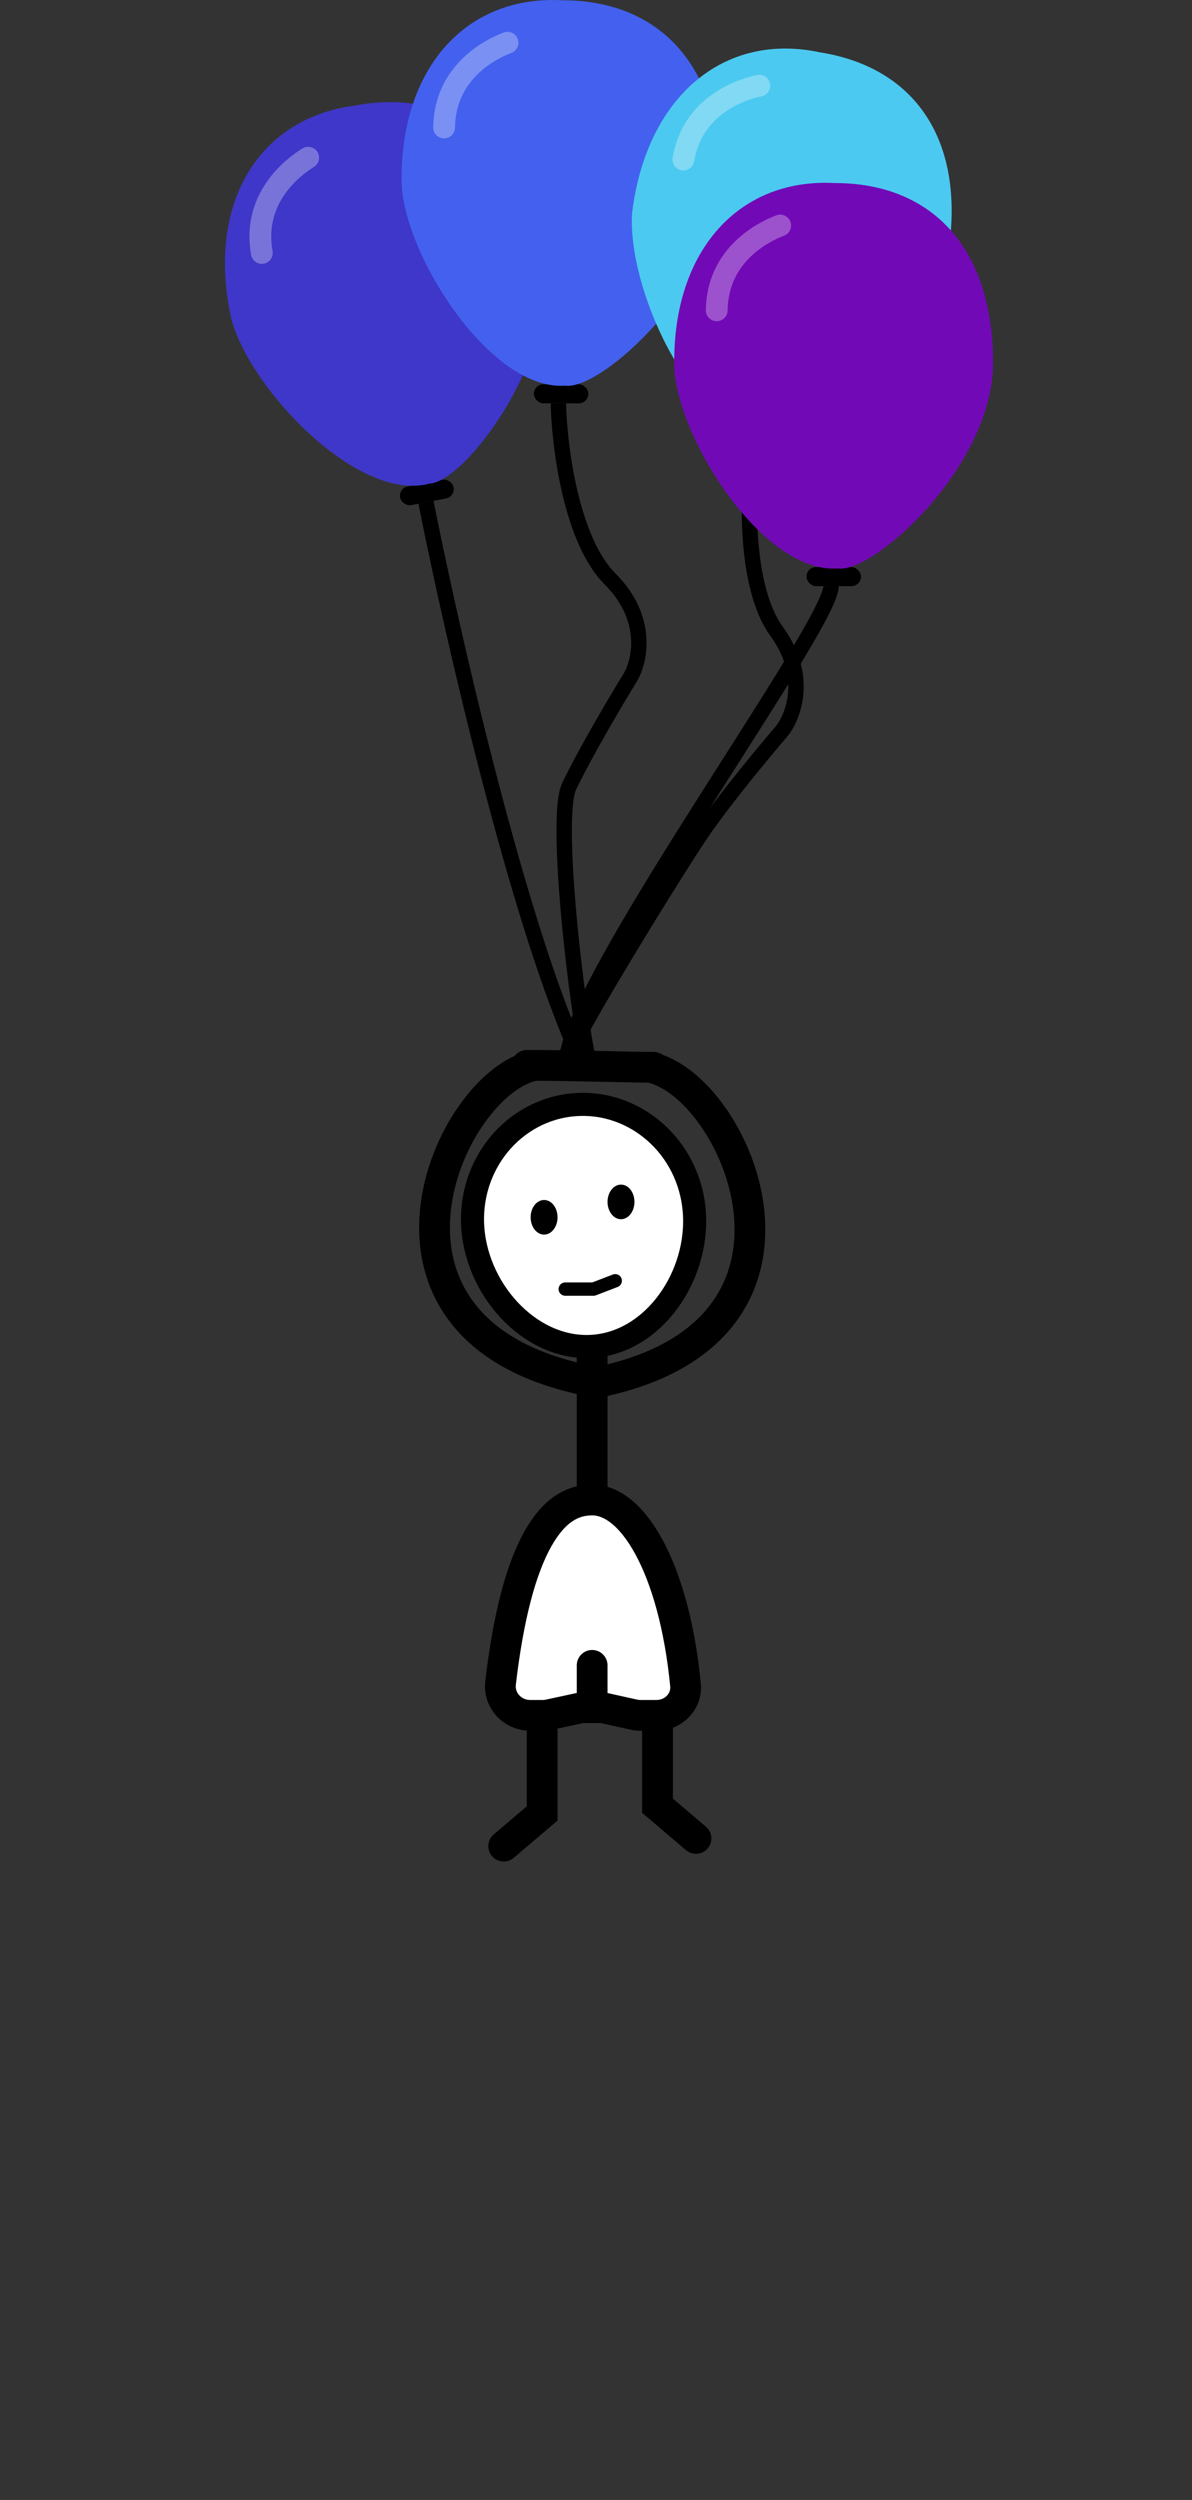 <svg width="310" height="650" viewBox="0 0 310 650" fill="none" xmlns="http://www.w3.org/2000/svg">
<rect x="0" y="0" width="310" height="650" fill="#333333" stroke="none"/>
<rect x="103.591" y="126.934" width="14.163" height="4.957" rx="2.478" transform="rotate(-10.854 103.591 126.934)" fill="black"/>
<path d="M153.095 279.819C136.584 247.86 118.008 167.025 110.784 130.602" stroke="black" stroke-width="4"/>
<path d="M141.229 65.639C146.311 92.142 120.964 125.405 111.656 125.748C93.493 130.673 65.666 102.12 60.261 83.332C53.55 53.971 66.44 30.953 92.091 27.477C116.289 22.837 135.495 35.734 141.229 65.639Z" fill="#3F37C9"/>
<path d="M80.146 41.004C76.144 43.447 65.559 51.559 68.091 65.765" stroke="white" stroke-opacity="0.3" stroke-width="5.665" stroke-linecap="round"/>
<rect x="138.841" y="99.913" width="14.163" height="4.957" rx="2.478" fill="black"/>
<path d="M152.328 279.371C153.085 280.175 154.35 280.213 155.155 279.456C155.959 278.699 155.997 277.434 155.24 276.629L152.328 279.371ZM163.98 176.037L165.682 177.087L165.695 177.066L165.708 177.045L163.98 176.037ZM155.24 276.629C155.462 276.865 155.511 277.059 155.444 276.893C155.409 276.804 155.353 276.643 155.28 276.391C155.136 275.891 154.963 275.17 154.767 274.233C154.376 272.367 153.917 269.771 153.43 266.653C152.455 260.423 151.376 252.192 150.497 243.727C149.618 235.258 148.941 226.591 148.765 219.48C148.677 215.922 148.716 212.789 148.909 210.282C149.109 207.692 149.46 206.033 149.847 205.235L146.248 203.49C145.502 205.028 145.123 207.361 144.921 209.974C144.713 212.67 144.677 215.953 144.767 219.579C144.946 226.838 145.634 235.62 146.519 244.141C147.404 252.667 148.491 260.967 149.478 267.271C149.97 270.42 150.441 273.092 150.852 275.053C151.057 276.03 151.253 276.861 151.437 277.499C151.528 277.816 151.626 278.119 151.733 278.384C151.808 278.573 151.988 279.01 152.328 279.371L155.24 276.629ZM149.847 205.235C154.332 195.984 162.266 182.625 165.682 177.087L162.278 174.987C158.849 180.544 150.826 194.046 146.248 203.49L149.847 205.235ZM165.708 177.045C168.558 172.159 171.037 160.083 160.083 149.13L157.255 151.958C166.696 161.399 164.36 171.417 162.253 175.029L165.708 177.045ZM160.083 149.13C155.4 144.447 152.196 136.242 150.154 127.542C148.13 118.925 147.33 110.196 147.214 104.827L143.215 104.913C143.336 110.519 144.164 119.529 146.259 128.456C148.336 137.3 151.741 146.445 157.255 151.958L160.083 149.13Z" fill="black"/>
<path d="M187.349 46.803C187.349 73.788 156.191 101.683 146.985 100.267C128.219 101.683 106.267 68.401 104.497 48.931C103.435 18.832 120.43 -1.346 146.276 0.07C170.915 0.07 187.349 16.353 187.349 46.803Z" fill="#4361EE"/>
<path d="M131.998 11.105C127.607 12.75 115.684 18.724 115.495 33.153" stroke="white" stroke-opacity="0.3" stroke-width="5.665" stroke-linecap="round"/>
<rect x="190.326" y="111.066" width="14.163" height="4.957" rx="2.478" transform="rotate(9.01 190.326 111.066)" fill="black"/>
<path d="M144.596 279.876C145.218 280.789 146.462 281.025 147.375 280.404C148.288 279.782 148.524 278.538 147.902 277.625L144.596 279.876ZM203.234 190.188L204.75 191.492L204.767 191.473L204.782 191.454L203.234 190.188ZM147.902 277.625C148.112 277.932 148.167 278.217 148.184 278.346C148.202 278.484 148.194 278.573 148.192 278.586C148.19 278.606 148.197 278.536 148.257 278.338C148.373 277.952 148.603 277.363 148.966 276.557C149.684 274.963 150.818 272.753 152.268 270.088C155.163 264.77 159.239 257.783 163.561 250.581C172.216 236.16 181.776 221.012 184.702 216.812L181.421 214.525C178.408 218.848 168.786 234.102 160.132 248.522C155.8 255.74 151.69 262.784 148.755 268.176C147.291 270.865 146.1 273.18 145.319 274.914C144.932 275.773 144.618 276.548 144.427 277.183C144.333 277.495 144.245 277.848 144.211 278.201C144.188 278.44 144.126 279.185 144.596 279.876L147.902 277.625ZM184.702 216.812C190.581 208.378 200.509 196.426 204.75 191.492L201.717 188.884C197.461 193.836 187.422 205.915 181.421 214.525L184.702 216.812ZM204.782 191.454C208.362 187.075 212.702 175.536 203.599 163.003L200.362 165.353C208.208 176.156 204.332 185.685 201.685 188.922L204.782 191.454ZM203.599 163.003C199.707 157.644 197.827 149.039 197.172 140.126C196.524 131.299 197.1 122.552 197.826 117.231L193.863 116.689C193.104 122.245 192.511 131.274 193.183 140.419C193.849 149.479 195.78 159.044 200.362 165.353L203.599 163.003Z" fill="black"/>
<path d="M246.552 66.207C242.326 92.86 207.184 115.531 198.314 112.691C179.558 111.151 163.089 74.842 164.39 55.335C168.054 25.44 187.999 8.173 213.305 13.619C237.64 17.478 251.321 36.133 246.552 66.207Z" fill="#4CC9F0"/>
<path d="M197.475 22.282C192.88 23.22 180.169 27.253 177.723 41.474" stroke="white" stroke-opacity="0.3" stroke-width="5.665" stroke-linecap="round"/>
<rect x="209.742" y="147.441" width="14.163" height="4.957" rx="2.478" fill="black"/>
<path d="M148.249 279.25C138.052 269.053 216.351 163.374 216.115 152.398" stroke="black" stroke-width="4"/>
<path d="M258.25 94.331C258.25 121.316 227.092 149.211 217.886 147.795C199.12 149.211 177.168 115.929 175.398 96.459C174.336 66.359 191.33 46.182 217.177 47.598C241.816 47.598 258.25 63.881 258.25 94.331Z" fill="#7209B7"/>
<path d="M202.899 58.633C198.508 60.278 186.585 66.252 186.396 80.681" stroke="white" stroke-opacity="0.3" stroke-width="5.665" stroke-linecap="round"/>
<path d="M154 390C158.776 390 164.033 393.567 168.718 402.139C173.322 410.563 176.806 422.919 178.282 438.104C178.687 442.269 175.282 446 170.701 446H166.556C165.972 446 165.389 445.936 164.819 445.809L157.434 444.166C155.18 443.665 152.845 443.657 150.588 444.143L142.807 445.82C142.253 445.94 141.688 446 141.122 446H137.908C133.209 446 129.66 442.03 130.177 437.6C132.237 419.963 135.582 407.803 139.86 400.162C144.039 392.699 148.795 390 154 390Z" fill="white" stroke="black" stroke-width="8"/>
<path d="M154 345L154 366.794L154 389" stroke="black" stroke-width="8"/>
<path d="M158 433C158 430.791 156.209 429 154 429C151.791 429 150 430.791 150 433H158ZM150 433V440.43H158V433H150ZM150 440.43V448H158V440.43H150Z" fill="black"/>
<path d="M141 471.5L143.591 474.548L145 473.35V471.5H141ZM128.409 476.952C126.726 478.383 126.521 480.907 127.952 482.591C129.383 484.274 131.907 484.479 133.591 483.048L128.409 476.952ZM137 445V471.5H145V445H137ZM138.409 468.452L128.409 476.952L133.591 483.048L143.591 474.548L138.409 468.452Z" fill="black"/>
<path d="M171 469.5L168.409 472.548L167 471.35V469.5H171ZM183.591 474.952C185.274 476.383 185.479 478.907 184.048 480.591C182.617 482.274 180.093 482.479 178.409 481.048L183.591 474.952ZM175 443V469.5H167V443H175ZM173.591 466.452L183.591 474.952L178.409 481.048L168.409 472.548L173.591 466.452Z" fill="black"/>
<path d="M155 359.5C220 346.5 191.5 282 169 277.5" stroke="black" stroke-width="8"/>
<path d="M153.031 359C88.031 346 116.531 281.5 139.031 277" stroke="black" stroke-width="8"/>
<path d="M180.551 314.889C181.228 323.24 178.625 331.77 173.816 338.361C169.012 344.945 162.161 349.402 154.427 350.028C146.694 350.655 139.215 347.36 133.413 341.635C127.605 335.906 123.662 327.906 122.985 319.554C121.634 302.887 133.545 288.514 149.338 287.234C165.13 285.954 179.2 298.221 180.551 314.889Z" fill="white" stroke="black" stroke-width="6"/>
<ellipse cx="141.5" cy="316.5" rx="3.5" ry="4.5" fill="black"/>
<path d="M147 335.167H154.367L160 333" stroke="black" stroke-width="3.467" stroke-linecap="round" stroke-linejoin="round"/>
<ellipse cx="161.5" cy="312.5" rx="3.5" ry="4.5" fill="black"/>
<path d="M137 277C149.4 277 164.167 277.5 170 277.5" stroke="black" stroke-width="8" stroke-linecap="round" stroke-linejoin="round"/>
</svg>
